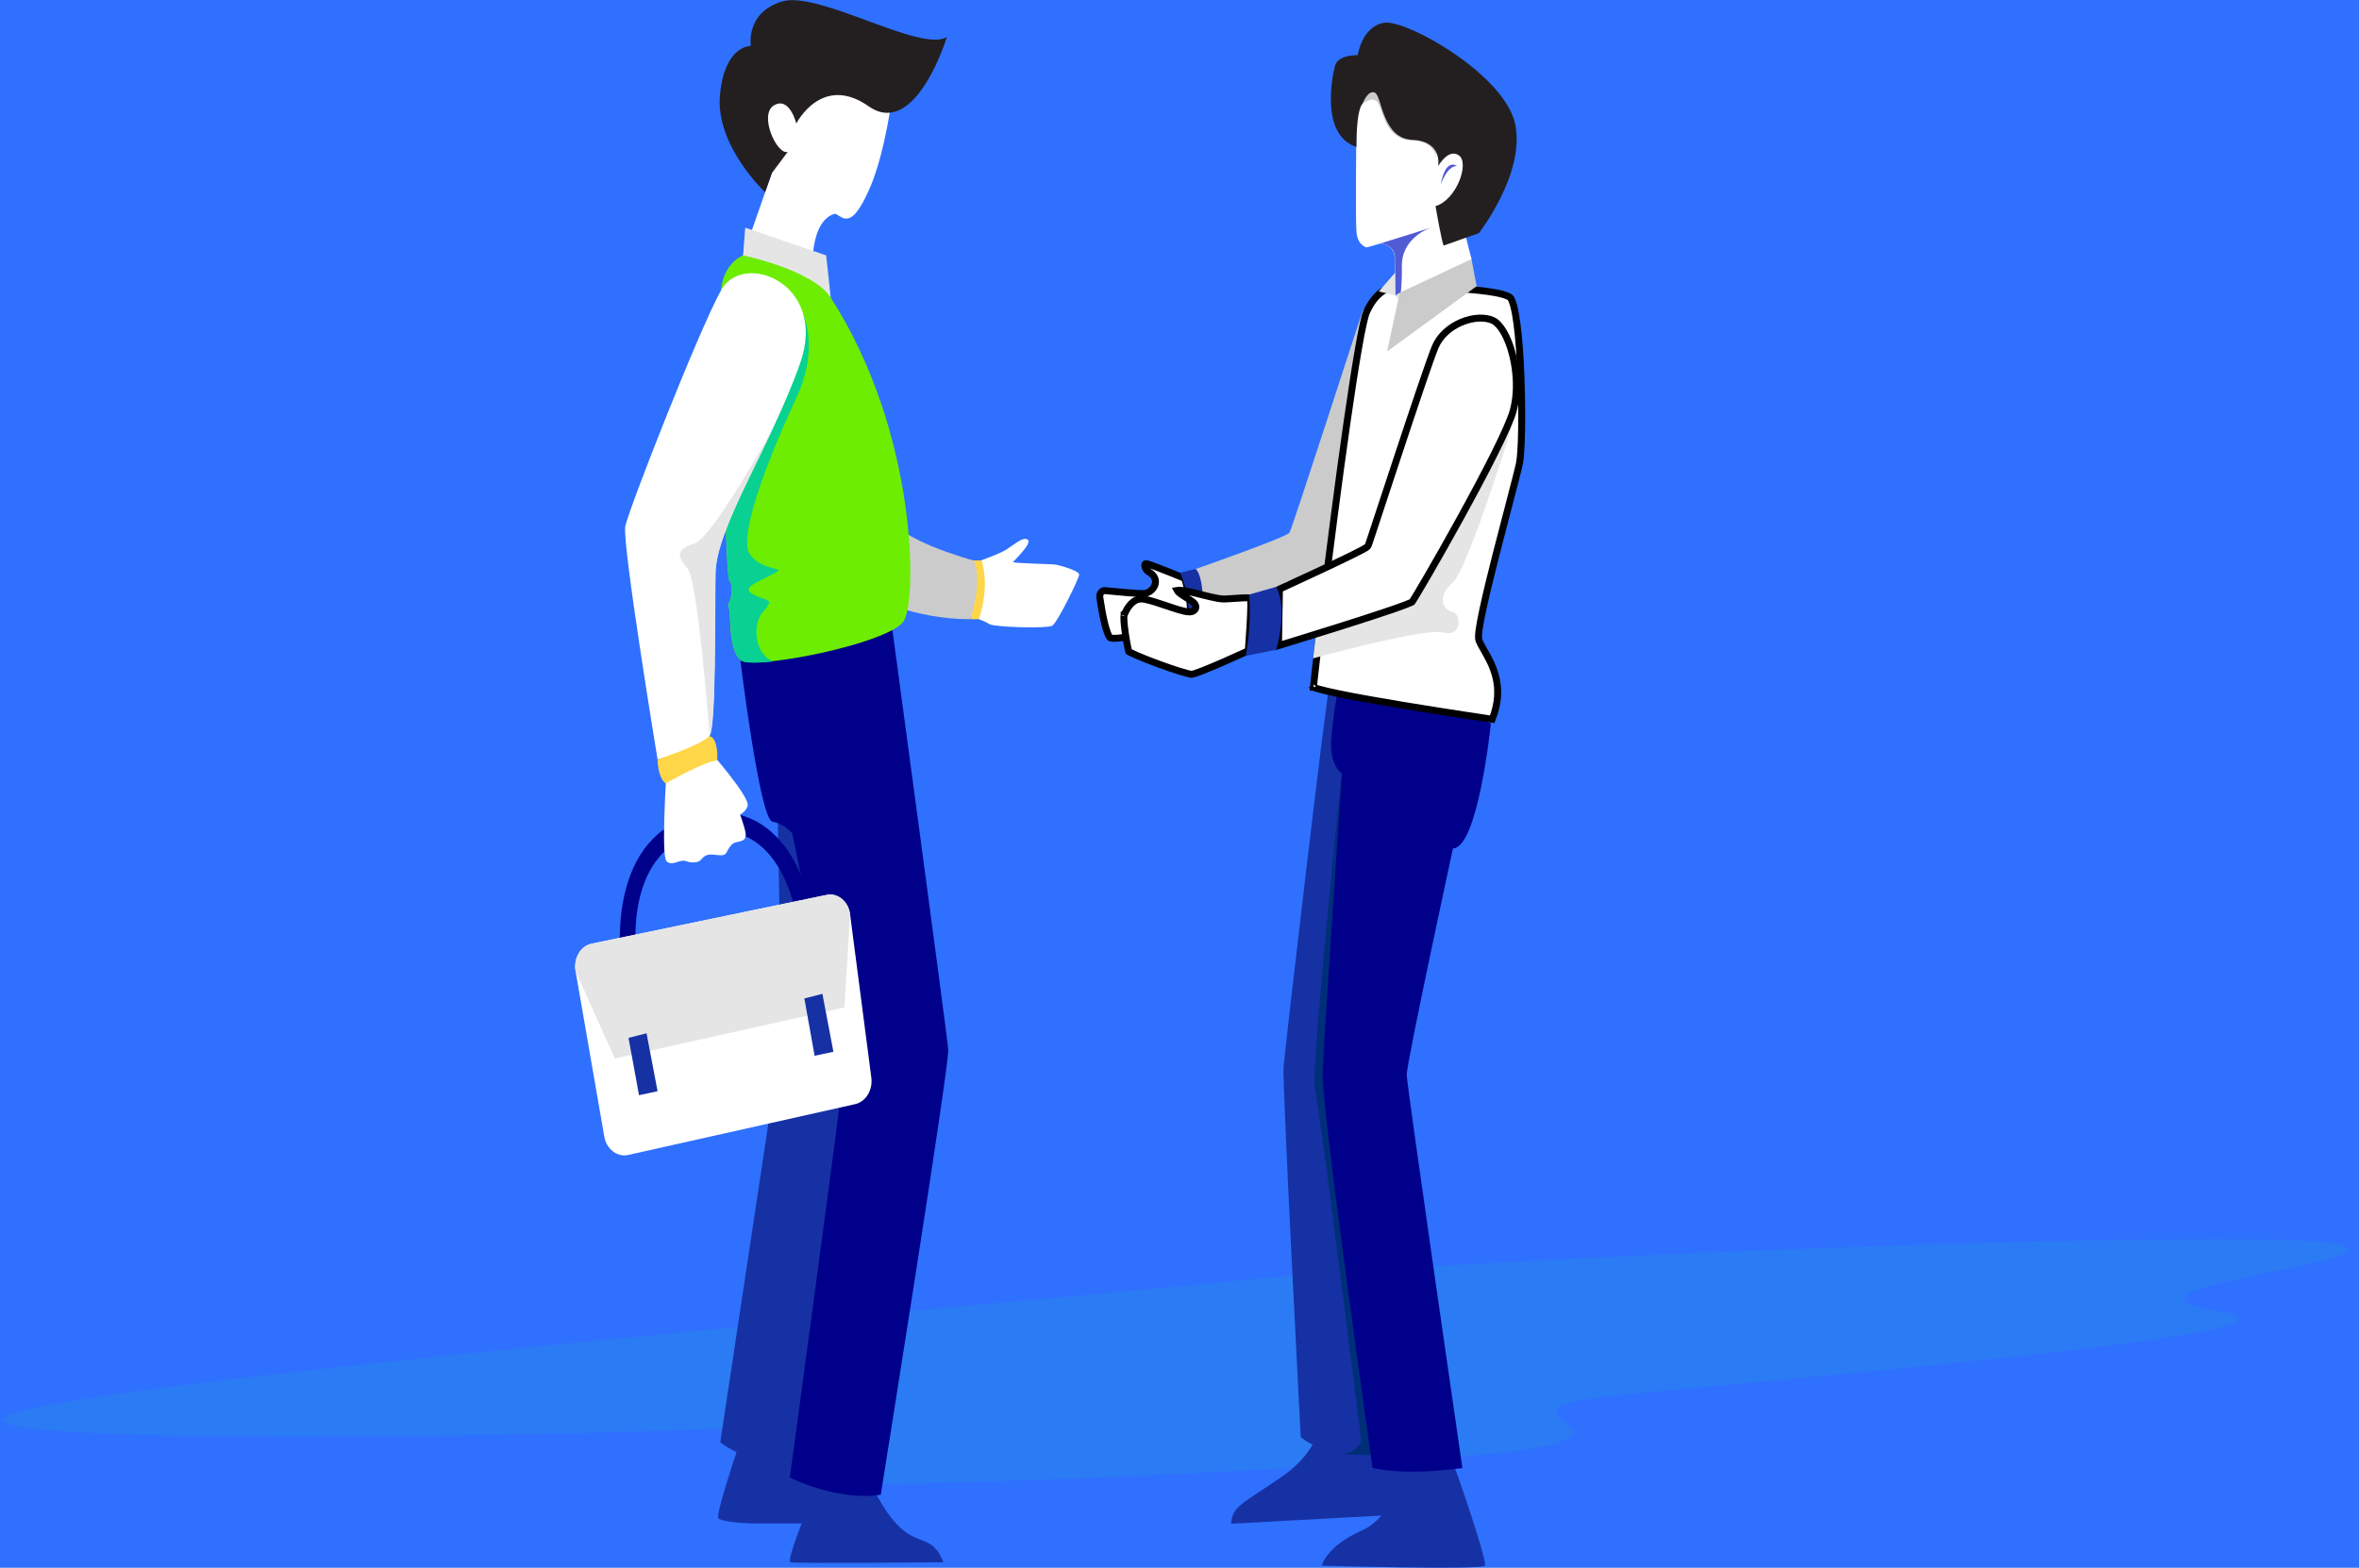 <svg width="340" height="226" viewBox="0 0 340 226" fill="none" xmlns="http://www.w3.org/2000/svg">
<rect width="340" height="226" fill="#E5E5E5"/>
<g clip-path="url(#clip0)">
<rect width="1440" height="3267" transform="translate(-91 -429)" fill="white"/>
<path d="M-90 -349H1350V226H-90V-349Z" fill="#2F70FE"/>
<path d="M175.045 184.925C155.33 187.011 19.328 198.389 2.384 203.61C-14.56 208.831 87.045 206.795 100.052 206.058C113.059 205.322 123.202 208.222 108.334 212.047C93.466 215.873 166.764 213.277 207.225 210.216C247.686 207.155 208.901 203.722 232.693 201.203C256.514 198.658 339.523 192.131 319.582 188.982C299.641 185.832 348.206 181.638 336.786 179.306C325.397 176.971 210.305 181.168 175.045 184.925Z" fill="#00FF85" fill-opacity="0.08"/>
<g style="mix-blend-mode:luminosity" clip-path="url(#clip1)">
<path d="M107.02 206.726C107.02 206.726 103.067 218.317 103.532 218.85C103.997 219.427 107.951 219.605 108.299 219.605C108.609 219.605 116.864 219.605 116.864 219.605C116.864 219.605 120.042 211.167 119.771 210.901C119.5 210.678 112.64 205.705 112.64 205.705L107.02 206.726Z" fill="#1631A4"/>
<path d="M115.43 210.856C115.43 210.856 109.191 211.833 103.804 207.925C103.804 207.925 111.942 154.145 112.369 151.17C112.795 148.194 111.942 110.446 111.942 110.446L124.383 106.094C124.383 106.094 127.057 164.093 126.902 163.56C126.786 163.072 115.43 210.856 115.43 210.856Z" fill="#1631A4"/>
<path d="M89.464 137.847C89.425 137.669 87.41 120.039 100.897 117.374C104.734 116.619 108.028 117.374 110.78 119.595C115.857 123.68 117.019 131.319 117.058 131.674L114.772 132.118C114.694 131.541 112.485 117.774 101.246 119.994C89.968 122.215 91.634 136.87 91.712 137.492L89.464 137.847Z" fill="#01008A"/>
<path d="M128.685 13.278C128.685 13.278 127.639 21.761 125.468 26.868C123.298 31.975 122.213 31.486 121.67 31.486C121.128 31.486 110.625 24.514 110.625 24.514L107.834 13.589L115.973 7.283L122.794 9.06L128.685 13.278Z" fill="white"/>
<path d="M120.43 30.82C120.43 30.82 117.988 30.953 117.291 35.617C116.632 40.279 116.632 40.279 116.632 40.279L107.098 36.816L111.71 23.626L120.43 30.82Z" fill="white"/>
<path d="M114.772 17.808C114.772 17.808 113.803 13.856 111.555 15.188C109.307 16.52 111.981 22.383 113.531 21.894L111.245 24.958L110.276 27.712C110.276 27.712 103.106 21.006 103.765 13.723C104.424 6.484 108.222 6.617 108.222 6.617C108.222 6.617 107.408 1.865 112.679 0.222C117.95 -1.421 132.754 7.683 136.475 5.329C136.475 5.329 131.979 20.073 125.197 15.321C118.415 10.57 114.772 17.808 114.772 17.808Z" fill="#231F20"/>
<path d="M107.098 36.816L107.408 32.819L119.073 36.816L119.732 42.9L107.098 36.816Z" fill="#E5E5E6"/>
<path d="M139.575 81.403C139.575 81.403 143.567 80.115 144.962 79.271C146.358 78.383 147.481 77.317 148.14 77.806C148.799 78.294 146.203 80.781 146.009 81.003C145.815 81.225 151.473 81.269 152.248 81.403C153.024 81.58 155.543 82.291 155.543 82.824C155.543 83.357 152.403 89.752 151.667 90.196C150.892 90.64 143.063 90.418 142.521 89.929C141.978 89.485 137.715 87.975 137.715 87.975C137.715 87.975 139.343 81.492 139.575 81.403Z" fill="white"/>
<path d="M140.273 80.781C140.273 80.781 128.801 77.717 128.142 74.164C127.561 71.011 124.383 77.272 124.383 77.272L125.119 85.799C125.119 85.799 131.437 89.263 139.808 89.263L141.319 86.021C141.319 86.021 142.056 81.358 140.273 80.781Z" fill="#CBCBCB"/>
<path d="M125.236 213.077C125.236 213.077 127.057 217.784 129.809 220.271C132.561 222.758 134.498 221.382 135.971 225.201C135.971 225.201 114.578 225.423 113.919 225.201C113.221 224.979 117.64 213.921 118.453 213.299C119.267 212.766 125.236 213.077 125.236 213.077Z" fill="#1631A4"/>
<path d="M113.841 212.988C113.841 212.988 120.662 216.452 126.941 215.475C126.941 215.475 136.862 153.568 136.669 151.259C136.475 148.95 128.414 89.263 128.414 89.263L106.71 95.17C106.71 95.17 109.501 118.085 111.322 118.44C113.144 118.796 114.19 120.128 114.19 120.128C114.19 120.128 121.438 154.812 121.166 157.876C120.895 160.94 113.841 212.988 113.841 212.988Z" fill="#01008A"/>
<path d="M130.313 89.441C128.995 91.839 117.95 94.592 111.4 95.303C108.958 95.569 107.175 95.569 106.71 95.125C104.966 93.571 105.354 88.641 105.083 87.753C104.811 86.865 105.083 87.087 105.276 86.421C105.47 85.755 105.664 84.422 105.083 83.579C104.773 83.135 104.463 72.743 104.23 62.44C103.998 52.403 103.881 42.455 103.92 41.789C104.308 37.837 107.098 36.815 107.098 36.815C107.098 36.815 117.174 38.903 119.732 42.9C132.25 62.395 132.134 86.154 130.313 89.441Z" fill="#6DED02"/>
<path d="M96.053 111.423C96.053 111.423 95.277 123.281 96.053 124.125C96.828 124.968 97.99 123.814 98.843 124.125C99.696 124.435 100.626 124.391 101.013 123.947C101.401 123.547 101.672 123.148 102.602 123.192C103.532 123.236 104.385 123.503 104.695 122.926C105.005 122.348 105.393 121.549 106.09 121.416C106.827 121.238 107.447 121.238 107.486 120.35C107.524 119.462 105.858 115.243 105.858 115.243L105.974 117.641C105.974 117.641 107.33 117.463 107.757 116.175C108.144 114.887 102.098 108.048 102.098 108.048L96.053 111.423Z" fill="white"/>
<path d="M95.936 112.933C95.936 112.933 101.672 109.647 103.377 109.647C103.377 109.647 103.61 106.45 102.253 106.094L94.774 109.514C94.774 109.514 94.774 112.045 95.936 112.933Z" fill="#FFD648"/>
<path d="M114.888 57.111C111.71 63.906 105.974 77.45 108.183 80.071C110.392 82.691 113.764 81.492 111.361 82.779C108.958 84.067 106.749 84.689 108.571 85.711C110.392 86.688 111.826 86.155 110.005 88.153C108.338 89.974 108.803 94.37 111.439 95.347C108.997 95.614 107.214 95.614 106.749 95.17C105.005 93.615 105.393 88.686 105.121 87.798C104.85 86.91 105.121 87.132 105.315 86.466C105.509 85.799 105.703 84.467 105.121 83.623C104.811 83.179 104.501 72.787 104.269 62.484L115.818 45.431C115.818 45.431 118.027 50.272 114.888 57.111Z" fill="#09D191"/>
<path d="M115.353 52.27C114.307 55.29 112.95 58.399 111.555 61.418C111.555 61.418 111.555 61.418 111.516 61.463C107.602 69.812 103.184 77.717 103.106 82.557C102.99 89.219 103.184 104.762 102.253 106.05C101.323 107.338 94.774 109.47 94.774 109.47C94.774 109.47 89.619 78.205 90.123 75.852C90.588 73.498 100.742 47.518 103.959 41.789C107.175 36.105 119.306 40.857 115.353 52.27Z" fill="white"/>
<path d="M123.259 159.164L90.549 166.491C88.96 166.847 87.41 165.648 87.1 163.871L82.953 139.979C82.643 138.114 83.689 136.337 85.317 136.026L119.112 129.01C120.74 128.654 122.29 129.942 122.523 131.808L125.584 155.345C125.817 157.121 124.809 158.808 123.259 159.164Z" fill="white"/>
<path d="M122.523 131.808L121.709 145.219L88.612 152.591L82.953 139.979C82.643 138.114 83.689 136.337 85.317 136.026L119.112 129.01C120.74 128.654 122.29 129.942 122.523 131.808Z" fill="#E5E5E6"/>
<path d="M90.588 149.616L93.185 148.95L94.774 157.299L92.1 157.876L90.588 149.616Z" fill="#1631A4"/>
<path d="M115.934 143.931L118.531 143.265L120.12 151.614L117.407 152.191L115.934 143.931Z" fill="#1631A4"/>
<path d="M141.474 80.781C141.474 80.781 142.753 84.289 141.087 89.263H139.847C139.847 89.263 141.746 83.756 140.312 80.781H141.474Z" fill="#FFD648"/>
<path d="M111.555 61.463C107.641 69.812 103.222 77.717 103.145 82.557C103.029 89.219 103.222 104.762 102.292 106.05C102.292 106.05 100.587 83.712 99.114 81.98C97.642 80.293 97.293 79.227 100.006 78.383C102.641 77.628 110.974 62.484 111.555 61.463Z" fill="#E5E5E6"/>
<path d="M190.5 204.373C190.5 204.373 190.423 209.036 184.648 212.944C178.874 216.896 177.633 217.118 177.44 219.649L200.344 218.406L206.623 212.633C206.623 212.633 205.964 206.859 205.654 206.637C205.344 206.415 193.097 204.905 193.097 204.905L190.5 204.373Z" fill="#1631A4"/>
<path d="M200.654 99.655V209.524C200.654 209.524 197.205 210.057 193.485 209.524C191.353 209.213 189.144 208.503 187.477 207.171C187.477 207.171 184.803 156.322 184.997 153.79C185.191 151.259 191.314 98.9 191.624 98.811C191.934 98.678 200.654 99.655 200.654 99.655Z" fill="#1631A4"/>
<path d="M200.654 169.689V209.524C200.654 209.524 197.205 210.057 193.485 209.524C195.577 209.48 196.197 207.748 196.197 207.748C196.197 207.748 190.229 159.919 189.531 157.076C188.873 154.234 193.368 111.557 193.368 111.557L200.654 169.689Z" fill="#002F7A"/>
<path d="M159.245 85.141L159.245 85.141L159.255 85.142C159.428 85.158 159.61 85.176 159.801 85.194C160.657 85.274 161.667 85.37 162.571 85.443C163.122 85.487 163.639 85.524 164.058 85.544C164.459 85.563 164.821 85.569 165.031 85.539L165.047 85.537L165.062 85.534C165.646 85.412 166.215 84.958 166.44 84.374C166.557 84.067 166.584 83.711 166.445 83.357C166.308 83.006 166.031 82.712 165.641 82.482C165.147 82.191 164.986 81.759 164.999 81.489C165.006 81.353 165.053 81.293 165.073 81.276L165.073 81.276C165.082 81.269 165.125 81.231 165.267 81.266C165.767 81.389 167.171 81.927 168.496 82.455C169.148 82.716 169.766 82.968 170.222 83.154C170.442 83.245 170.623 83.32 170.753 83.373C170.755 83.38 170.757 83.387 170.759 83.394C170.806 83.55 170.871 83.775 170.944 84.049C171.091 84.596 171.27 85.332 171.4 86.094C171.531 86.862 171.607 87.629 171.562 88.249C171.514 88.907 171.344 89.219 171.171 89.326L171.171 89.326L171.166 89.329C171.166 89.329 171.165 89.329 171.163 89.331L171.152 89.336C171.143 89.341 171.131 89.347 171.115 89.355C171.083 89.371 171.042 89.39 170.989 89.412C170.884 89.457 170.746 89.511 170.578 89.574C170.242 89.7 169.798 89.853 169.279 90.022C168.242 90.36 166.917 90.755 165.58 91.105C164.24 91.456 162.902 91.757 161.835 91.911C161.299 91.988 160.849 92.025 160.508 92.017C160.337 92.013 160.208 91.998 160.116 91.977C160.043 91.961 160.014 91.945 160.009 91.942C159.918 91.859 159.776 91.632 159.613 91.204C159.456 90.791 159.307 90.265 159.168 89.681C158.893 88.516 158.673 87.17 158.518 86.13C158.434 85.468 158.886 85.1 159.245 85.141Z" fill="white" stroke="black"/>
<path d="M172.324 82.025C172.324 82.025 185.423 77.45 185.85 76.784C186.276 76.118 196.197 45.253 196.43 44.765C196.663 44.276 198.678 46.097 198.678 46.097L193.058 83.135L173.487 89.263L172.324 82.025Z" fill="#CBCBCB"/>
<path d="M170.076 82.557C170.076 82.557 171.355 84.822 171.394 89.752L173.487 89.263C173.487 89.263 173.603 83.001 172.324 82.024L170.076 82.557Z" fill="#1631A4"/>
<path d="M202.321 210.723C202.321 210.723 201.352 218.406 196.275 220.626C191.198 222.847 190.5 225.689 190.5 225.689C190.5 225.689 213.638 226.355 214.025 225.689C214.413 225.023 209.142 209.613 208.832 209.524C208.561 209.435 202.321 210.723 202.321 210.723Z" fill="#1631A4"/>
<path d="M210.77 211.611C210.77 211.611 203.174 212.81 197.825 211.611C197.825 211.611 190.423 159.475 190.617 154.634C190.81 149.793 193.407 111.512 193.407 111.512C193.407 111.512 191.663 110.402 191.857 106.805C192.051 103.163 193.485 95.569 193.485 95.569L214.878 104.274C214.878 104.274 213.056 122.215 209.413 122.304C209.413 122.304 202.708 153.302 202.747 154.945C202.786 156.632 210.77 211.611 210.77 211.611Z" fill="#01008A"/>
<path d="M219 66.778L219 66.78C218.807 67.714 218.172 70.14 217.384 73.15C216.835 75.244 216.213 77.621 215.614 79.975C214.887 82.832 214.197 85.647 213.725 87.853C213.489 88.955 213.306 89.914 213.2 90.652C213.147 91.021 213.112 91.345 213.101 91.609C213.09 91.85 213.094 92.114 213.166 92.317C213.304 92.706 213.572 93.173 213.888 93.723C215.074 95.787 216.931 99.019 215.07 103.678C214.881 103.65 214.628 103.613 214.318 103.567C213.594 103.459 212.56 103.304 211.319 103.115C208.837 102.736 205.527 102.22 202.214 101.671C198.899 101.122 195.587 100.54 193.099 100.03C191.853 99.774 190.824 99.539 190.107 99.336C189.746 99.234 189.481 99.145 189.312 99.072C189.312 99.072 189.311 99.072 189.311 99.072C189.314 99.033 189.318 98.991 189.322 98.944C189.341 98.728 189.37 98.428 189.409 98.052C189.486 97.3 189.602 96.248 189.757 94.963L189.757 94.963L189.757 94.957C189.96 93.1 190.251 90.736 190.58 88.066C190.627 87.677 190.676 87.282 190.725 86.882L190.725 86.881C191.655 79.245 192.924 69.39 194.11 61.117C194.703 56.981 195.276 53.244 195.774 50.379C196.023 48.946 196.253 47.736 196.457 46.805C196.666 45.856 196.838 45.244 196.962 44.973L196.963 44.971C197.795 43.128 198.8 42.246 199.558 41.82C199.94 41.605 200.268 41.5 200.493 41.449C200.605 41.424 200.692 41.412 200.747 41.406C200.775 41.403 200.794 41.402 200.805 41.402L200.814 41.401L200.814 41.401L200.814 41.401L200.815 41.401L200.809 40.901C200.815 41.401 200.815 41.401 200.815 41.401L200.816 41.401L200.818 41.401L200.826 41.401L200.858 41.401L200.985 41.4C201.097 41.399 201.261 41.398 201.471 41.397C201.891 41.396 202.493 41.396 203.222 41.402C204.68 41.414 206.642 41.448 208.664 41.539C210.688 41.631 212.76 41.779 214.441 42.015C215.283 42.133 216.013 42.272 216.586 42.432C217.179 42.599 217.524 42.769 217.673 42.907C217.721 42.955 217.801 43.067 217.895 43.283C217.987 43.494 218.079 43.77 218.169 44.111C218.348 44.791 218.507 45.686 218.645 46.737C218.921 48.836 219.107 51.508 219.213 54.233C219.319 56.955 219.346 59.718 219.305 61.995C219.263 64.292 219.154 66.045 219 66.778ZM189.173 99.001C189.173 99.001 189.173 99.002 189.174 99.002C189.174 99.002 189.174 99.002 189.174 99.002C189.173 99.002 189.173 99.001 189.173 99.001ZM196.508 44.765L196.508 44.765L196.508 44.765Z" fill="white" stroke="black"/>
<path d="M212.087 37.348L210.77 42.544L204.801 44.188L201.778 42.9L201.042 42.589C201.042 42.589 201.003 39.08 201.003 37.171C201.003 35.217 198.949 35.084 198.949 35.084L204.22 30.198L204.491 29.976L210.149 29.754L212.087 37.348Z" fill="white"/>
<path d="M202.05 38.326C202.088 40.457 201.933 41.923 201.817 42.9L201.081 42.589C201.081 42.589 201.042 39.081 201.042 37.171C201.042 35.217 198.988 35.084 198.988 35.084L204.259 30.199C205.034 31.265 206.119 32.863 206.119 32.863C206.119 32.863 202.011 34.24 202.05 38.326Z" fill="#515BD4"/>
<path d="M201.74 42.189L201.119 42.589L202.05 43.699L201.74 42.189Z" fill="#E5E5E6"/>
<path d="M212.087 37.349L201.74 42.189L199.918 50.672L212.824 41.257L212.087 37.349Z" fill="#CBCBCB"/>
<path d="M201.119 42.589L201.081 39.302L198.717 42.011L201.119 42.589Z" fill="#E5E5E5"/>
<path d="M162.003 88.719L162.015 88.694L162.023 88.669L162.023 88.668L162.023 88.668L162.024 88.668L162.024 88.668L162.025 88.665L162.032 88.645C162.039 88.626 162.049 88.598 162.064 88.56C162.094 88.486 162.14 88.377 162.202 88.247C162.328 87.985 162.517 87.646 162.77 87.325C163.282 86.679 163.983 86.187 164.94 86.379C165.906 86.572 167.077 86.968 168.198 87.347C168.447 87.431 168.694 87.515 168.935 87.595C169.586 87.811 170.204 88.005 170.704 88.113C170.953 88.167 171.195 88.204 171.409 88.206C171.602 88.208 171.874 88.183 172.091 88.013C172.193 87.933 172.297 87.809 172.338 87.636C172.378 87.464 172.34 87.31 172.289 87.2C172.199 87.005 172.03 86.855 171.904 86.756C171.684 86.581 171.367 86.387 171.062 86.199C170.993 86.157 170.924 86.115 170.858 86.074C170.47 85.833 170.115 85.599 169.874 85.371C169.756 85.259 169.688 85.17 169.654 85.104C169.752 85.086 169.905 85.079 170.125 85.094C170.641 85.129 171.346 85.275 172.135 85.464C172.471 85.545 172.83 85.635 173.189 85.726C173.64 85.839 174.092 85.953 174.499 86.048C175.232 86.218 175.945 86.357 176.445 86.344C176.966 86.33 177.548 86.291 178.093 86.254C178.439 86.23 178.771 86.208 179.063 86.193C179.456 86.174 179.787 86.169 180.037 86.186C180.123 86.193 180.192 86.201 180.245 86.211C180.249 86.247 180.254 86.29 180.257 86.341C180.275 86.571 180.281 86.894 180.278 87.287C180.27 88.07 180.225 89.087 180.167 90.101C180.109 91.113 180.039 92.115 179.983 92.864C179.956 93.238 179.931 93.549 179.914 93.767L179.91 93.817L179.849 93.845C179.641 93.941 179.343 94.078 178.981 94.242C178.257 94.571 177.282 95.01 176.275 95.45C175.267 95.89 174.231 96.33 173.385 96.662C172.961 96.828 172.59 96.965 172.296 97.061C171.981 97.163 171.812 97.199 171.76 97.202H171.76C171.76 97.202 171.756 97.202 171.747 97.201C171.738 97.201 171.726 97.2 171.711 97.199C171.679 97.196 171.639 97.19 171.588 97.181C171.486 97.164 171.356 97.136 171.199 97.098C170.885 97.021 170.485 96.906 170.026 96.763C169.109 96.478 167.976 96.087 166.868 95.678C165.758 95.269 164.68 94.845 163.87 94.494C163.464 94.319 163.134 94.165 162.903 94.043C162.804 93.991 162.732 93.949 162.683 93.918C162.669 93.87 162.653 93.808 162.635 93.733C162.597 93.572 162.552 93.362 162.504 93.114C162.407 92.621 162.298 91.995 162.204 91.361C162.111 90.726 162.034 90.092 162 89.582C161.982 89.325 161.976 89.109 161.982 88.944C161.987 88.81 162 88.744 162.004 88.724C162.005 88.716 162.005 88.715 162.003 88.719Z" fill="white" stroke="black"/>
<path d="M207.94 91.173C205.77 90.595 194.337 93.526 189.26 94.903C189.493 92.771 189.842 89.974 190.229 86.82L211.661 62.04L218.598 59.287C218.598 59.287 211.661 82.069 209.336 84.023C207.049 85.977 207.979 87.975 209.336 88.197C210.653 88.464 210.77 91.928 207.94 91.173Z" fill="#E5E5E5"/>
<path d="M184.268 93.07L184.406 84.924L184.664 84.806C185.01 84.647 185.504 84.42 186.098 84.146C187.286 83.598 188.873 82.863 190.466 82.116C192.058 81.369 193.659 80.608 194.875 80.009C195.482 79.709 195.998 79.448 196.37 79.247C196.555 79.148 196.712 79.059 196.828 78.987C196.886 78.951 196.942 78.914 196.99 78.877C197.014 78.859 197.043 78.835 197.072 78.807C197.093 78.786 197.149 78.73 197.19 78.645C197.211 78.602 197.235 78.534 197.251 78.488L197.251 78.488C197.273 78.427 197.302 78.344 197.337 78.242C197.407 78.037 197.503 77.749 197.623 77.391C197.862 76.673 198.194 75.666 198.592 74.458C198.778 73.894 198.978 73.285 199.19 72.641C199.885 70.531 200.703 68.046 201.546 65.5C203.749 58.842 206.105 51.818 206.852 50.019C207.545 48.35 209.026 47.11 210.67 46.431C212.326 45.747 214.043 45.674 215.172 46.196C215.684 46.432 216.232 47 216.743 47.884C217.247 48.755 217.684 49.878 218.002 51.138C218.641 53.664 218.786 56.661 218.115 59.157C217.782 60.388 216.745 62.691 215.338 65.506C213.938 68.304 212.195 71.563 210.477 74.683C208.759 77.802 207.068 80.779 205.772 83.01C205.125 84.127 204.577 85.055 204.174 85.722C203.973 86.056 203.809 86.322 203.688 86.512C203.628 86.608 203.58 86.681 203.544 86.734C203.532 86.751 203.523 86.764 203.516 86.774C203.514 86.775 203.511 86.777 203.508 86.778C203.469 86.801 203.41 86.831 203.327 86.869C203.163 86.944 202.931 87.04 202.638 87.153C202.052 87.379 201.245 87.666 200.289 87.992C198.378 88.644 195.888 89.447 193.416 90.23C190.945 91.012 188.493 91.772 186.66 92.337C185.743 92.619 184.981 92.852 184.448 93.015C184.385 93.034 184.325 93.053 184.268 93.07Z" fill="white" stroke="black"/>
<path d="M180.036 85.71C180.036 85.71 180.463 89.707 179.532 94.548L183.951 93.66C183.951 93.66 185.733 87.798 183.912 84.6L180.036 85.71Z" fill="#1631A4"/>
<path d="M158.914 64.394C158.876 64.172 158.837 63.994 158.798 63.861C158.837 64.038 158.876 64.172 158.914 64.394Z" fill="#F9A826"/>
<path d="M195.5 17.053C195.5 17.053 195.345 31.486 195.5 33.396C195.655 35.306 196.779 35.616 196.973 35.661C197.205 35.705 210.576 31.442 210.576 31.442L214.568 23.626L208.832 13.678L198.988 10.791C199.027 10.791 195.5 14.477 195.5 17.053Z" fill="white"/>
<path d="M196.391 15.011C196.391 15.011 198.019 13.545 198.717 15.011C199.414 16.476 199.84 20.162 203.6 20.251C207.359 20.34 207.32 23.937 207.32 23.937C207.32 23.937 204.801 9.282 204.53 9.06C204.297 8.838 196.197 7.683 196.197 7.683L196.391 15.011Z" fill="#CBCBCB"/>
<path d="M207.282 23.937C207.282 23.937 208.793 21.272 210.305 22.427C211.816 23.581 209.878 28.866 206.894 29.71C206.894 29.71 207.902 35.483 208.095 35.394C208.289 35.306 213.134 33.618 213.134 33.618C213.134 33.618 219.8 25.136 218.404 17.986C217.009 10.836 202.708 2.753 199.492 3.286C196.275 3.819 195.694 7.949 195.694 7.949C195.694 7.949 192.903 7.86 192.438 9.415C191.973 11.014 190.307 19.496 195.5 21.183C195.5 21.183 195.422 15.987 196.391 14.921C196.391 14.921 197.166 12.879 198.174 13.367C199.182 13.856 199.22 20.029 203.6 20.162C207.979 20.384 207.282 23.937 207.282 23.937Z" fill="#231F20"/>
<path d="M209.994 23.937C209.994 23.937 208.328 22.605 207.63 26.735C207.592 26.735 208.522 23.892 209.994 23.937Z" fill="#515BD4"/>
</g>
</g>
<defs>
<clipPath id="clip0">
<rect width="1440" height="3267" fill="white" transform="translate(-91 -429)"/>
</clipPath>
<clipPath id="clip1">
<rect width="136.963" height="226" fill="white" transform="translate(82.876)"/>
</clipPath>
</defs>
</svg>
